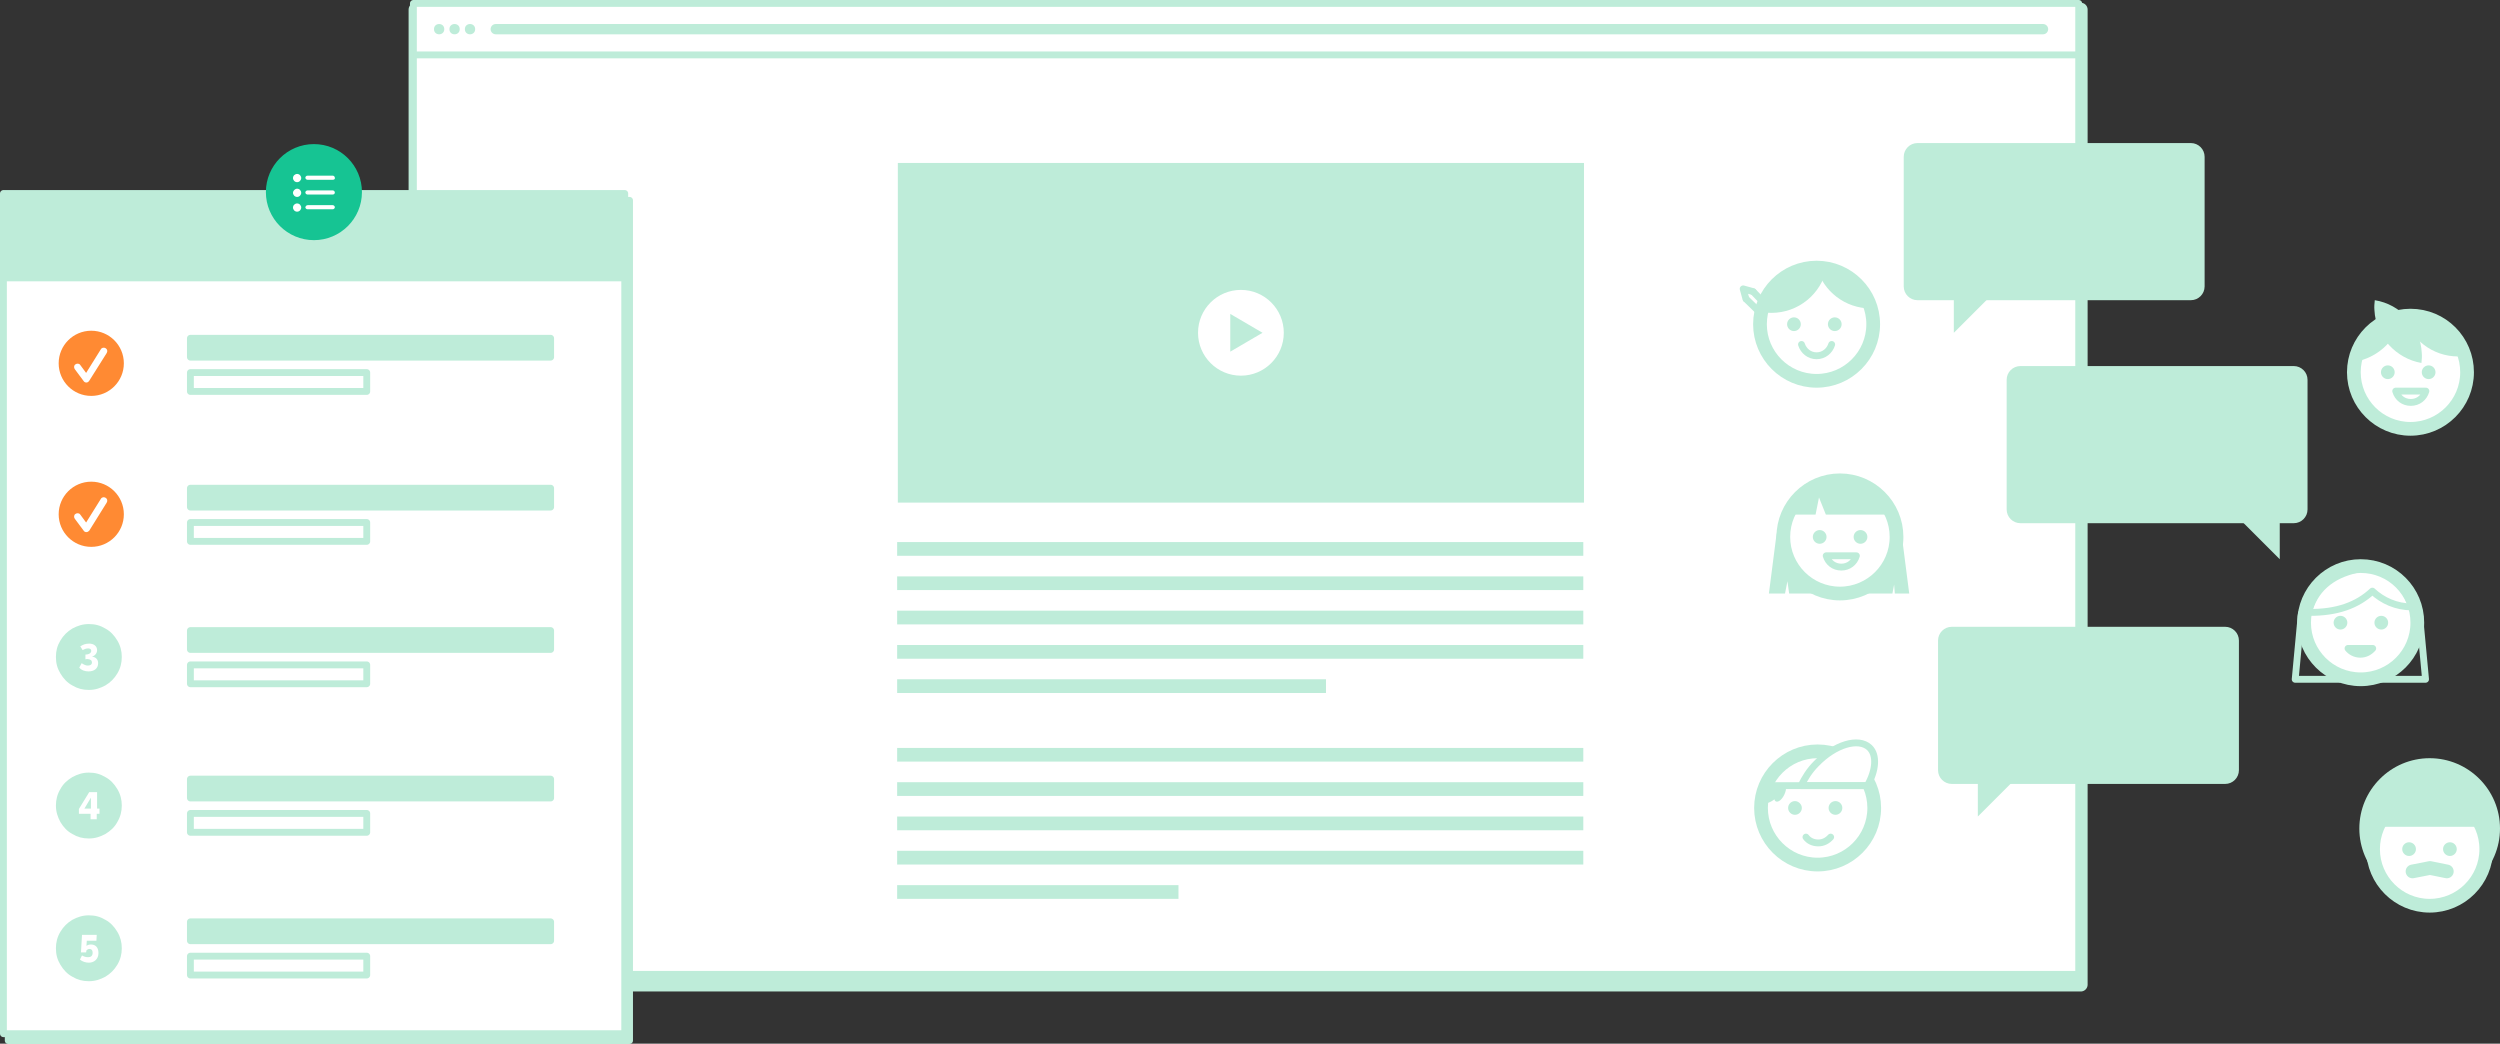 <?xml version="1.0" encoding="utf-8"?>
<!-- Generator: Adobe Illustrator 18.1.1, SVG Export Plug-In . SVG Version: 6.00 Build 0)  -->
<!DOCTYPE svg PUBLIC "-//W3C//DTD SVG 1.1//EN" "http://www.w3.org/Graphics/SVG/1.1/DTD/svg11.dtd">
<svg version="1.1" id="Layer_1" xmlns="http://www.w3.org/2000/svg" xmlns:xlink="http://www.w3.org/1999/xlink" x="0px" y="0px"
	 viewBox="0 0 728.7 304.2" enable-background="new 0 0 728.7 304.2" xml:space="preserve">
<rect x="0" y="0" width="728.7" height="304.2" fill="#333333" stroke="none"/>
<g>
	<g>
		
			<rect x="121.1" y="2.8" fill="#BEECD9" stroke="#BEECD9" stroke-width="4" stroke-linejoin="round" stroke-miterlimit="10" width="485.4" height="284.2"/>
		
			<rect x="120.5" y="1" fill="#FFFFFF" stroke="#BEECD9" stroke-width="2" stroke-linejoin="round" stroke-miterlimit="10" width="485.4" height="283"/>
		
			<line fill="none" stroke="#BEECD9" stroke-width="2" stroke-linejoin="round" stroke-miterlimit="10" x1="120.5" y1="16" x2="605.5" y2="16"/>
		
			<line fill="none" stroke="#BEECD9" stroke-width="3" stroke-linecap="round" stroke-linejoin="round" stroke-miterlimit="10" x1="144.5" y1="8.5" x2="595.5" y2="8.5"/>
		<g>
			<circle fill="#BEECD9" cx="128" cy="8.5" r="1.5"/>
			<circle fill="#BEECD9" cx="132.5" cy="8.5" r="1.5"/>
			<circle fill="#BEECD9" cx="137" cy="8.5" r="1.5"/>
		</g>
	</g>
	<g>
		<rect x="261.7" y="47.5" fill="#BEECD9" width="200" height="99"/>
		<path fill="#FFFFFF" d="M361.7,84.5c-6.9,0-12.5,5.6-12.5,12.5s5.6,12.5,12.5,12.5s12.5-5.6,12.5-12.5S368.6,84.5,361.7,84.5z
			 M358.6,91.5L368,97l-9.4,5.5V91.5z"/>
	</g>
	<g>
		
			<line fill="none" stroke="#BEECD9" stroke-width="4" stroke-linejoin="round" stroke-miterlimit="10" x1="261.5" y1="160" x2="461.5" y2="160"/>
		
			<line fill="none" stroke="#BEECD9" stroke-width="4" stroke-linejoin="round" stroke-miterlimit="10" x1="261.5" y1="170" x2="461.5" y2="170"/>
		
			<line fill="none" stroke="#BEECD9" stroke-width="4" stroke-linejoin="round" stroke-miterlimit="10" x1="261.5" y1="180" x2="461.5" y2="180"/>
		
			<line fill="none" stroke="#BEECD9" stroke-width="4" stroke-linejoin="round" stroke-miterlimit="10" x1="261.5" y1="190" x2="461.5" y2="190"/>
		
			<line fill="none" stroke="#BEECD9" stroke-width="4" stroke-linejoin="round" stroke-miterlimit="10" x1="261.5" y1="200" x2="386.5" y2="200"/>
	</g>
	<g>
		
			<line fill="none" stroke="#BEECD9" stroke-width="4" stroke-linejoin="round" stroke-miterlimit="10" x1="261.5" y1="220" x2="461.5" y2="220"/>
		
			<line fill="none" stroke="#BEECD9" stroke-width="4" stroke-linejoin="round" stroke-miterlimit="10" x1="261.5" y1="230" x2="461.5" y2="230"/>
		
			<line fill="none" stroke="#BEECD9" stroke-width="4" stroke-linejoin="round" stroke-miterlimit="10" x1="261.5" y1="240" x2="461.5" y2="240"/>
		
			<line fill="none" stroke="#BEECD9" stroke-width="4" stroke-linejoin="round" stroke-miterlimit="10" x1="261.5" y1="250" x2="461.5" y2="250"/>
		
			<line fill="none" stroke="#BEECD9" stroke-width="4" stroke-linejoin="round" stroke-miterlimit="10" x1="261.5" y1="260" x2="343.5" y2="260"/>
	</g>
	<g>
		<path fill="#FFFFFF" stroke="#BEECD9" stroke-width="4" stroke-linejoin="round" stroke-miterlimit="10" d="M702.6,92
			c-9.1,0-16.5,7.4-16.5,16.5s7.4,16.5,16.5,16.5c9.1,0,16.5-7.4,16.5-16.5S711.8,92,702.6,92z"/>
		<path fill="#BEECD9" d="M696,106.5c-1.1,0-2,0.9-2,2s0.9,2,2,2s2-0.9,2-2S697.1,106.5,696,106.5z"/>
		<path fill="#BEECD9" d="M707.9,106.5c-1.1,0-2,0.9-2,2s0.9,2,2,2s2-0.9,2-2S709,106.5,707.9,106.5z"/>
		<path fill="#BEECD9" d="M705.8,105.8c0.1-1,0.2-1.9,0.1-2.9c-0.4-7.9-6.2-14.2-13.7-15.4c-0.1,1-0.2,1.9-0.1,2.9
			C692.5,98.2,698.4,104.5,705.8,105.8z"/>
		<path fill="#BEECD9" d="M700.7,92c2,6.9,8.3,11.9,15.8,11.9C714.5,97,708.2,92,700.7,92z"/>
		<path fill="#BEECD9" d="M700,92.4c-7.1,0.6-13.3,5.8-14.8,13.2C692.3,104.9,698.5,99.7,700,92.4z"/>
		<path fill="none" stroke="#BEECD9" stroke-width="2" stroke-linecap="round" stroke-linejoin="round" stroke-miterlimit="10" d="
			M698.3,114c0.6,2,2.3,3.3,4.4,3.3s3.8-1.3,4.4-3.3H698.3z"/>
	</g>
	<g>
		<path fill="#FFFFFF" stroke="#BEECD9" stroke-width="4" stroke-linejoin="round" stroke-miterlimit="10" d="M536.3,140
			c-9.1,0-16.5,7.4-16.5,16.5s7.4,16.5,16.5,16.5c9.1,0,16.5-7.4,16.5-16.5S545.4,140,536.3,140z"/>
		<g>
			<path fill="#BEECD9" d="M530.4,154.5c-1.1,0-2,0.9-2,2s0.9,2,2,2s2-0.9,2-2S531.5,154.5,530.4,154.5z"/>
			<path fill="#BEECD9" d="M542.3,154.5c-1.1,0-2,0.9-2,2s0.9,2,2,2s2-0.9,2-2S543.4,154.5,542.3,154.5z"/>
		</g>
		<path fill="none" stroke="#BEECD9" stroke-width="2" stroke-linecap="round" stroke-linejoin="round" stroke-miterlimit="10" d="
			M532.3,162c0.6,2,2.3,3.3,4.4,3.3c2.1,0,3.8-1.3,4.4-3.3H532.3z"/>
		<path fill="#BEECD9" d="M521.2,150h8l1-5l2,5h19c0,0-4.5-10-14-10S521.2,148,521.2,150z"/>
		<path fill="#BEECD9" d="M517.9,155.1l-2.3,17.9h4.7l0.7-3.6l0.5,3.6h11l-4.8-2C527.5,171,517.9,160,517.9,155.1z"/>
		<path fill="#BEECD9" d="M554.2,155.1l2.3,17.9h-4.2l-0.2-2.6l-0.5,2.6h-7.8l0.7-2C544.5,171,554.2,160,554.2,155.1z"/>
	</g>
	<g>
		<path fill="#FFFFFF" stroke="#BEECD9" stroke-width="4" stroke-linejoin="round" stroke-miterlimit="10" d="M529.8,219
			c-9.1,0-16.5,7.4-16.5,16.5s7.4,16.5,16.5,16.5c9.1,0,16.5-7.4,16.5-16.5S538.9,219,529.8,219z"/>
		<path fill="#FFFFFF" stroke="#BEECD9" stroke-width="2" stroke-linejoin="round" stroke-miterlimit="10" d="M544.3,229
			c2.5-4.4,2.9-8.9,0.6-11.1c-3.2-3-10.1-0.9-15.5,4.7c-2,2-3.4,4.3-4.4,6.4L544.3,229z"/>
		<path fill="#BEECD9" d="M523.2,233.5c-1.1,0-2,0.9-2,2s0.9,2,2,2c1.1,0,2-0.9,2-2S524.2,233.5,523.2,233.5z"/>
		<path fill="#BEECD9" d="M535,233.5c-1.1,0-2,0.9-2,2s0.9,2,2,2c1.1,0,2-0.9,2-2S536.1,233.5,535,233.5z"/>
		<path fill="#BEECD9" d="M511.9,234.3c0.4,0.1,0.8,0.1,1.2,0.1c3.2,0,5.8-2.2,6.5-5.2c-0.4-0.1-0.8-0.1-1.2-0.1
			C515.2,229.1,512.6,231.3,511.9,234.3z"/>
		
			<line fill="none" stroke="#BEECD9" stroke-width="2" stroke-linecap="round" stroke-linejoin="round" stroke-miterlimit="10" x1="514.5" y1="229" x2="544.5" y2="229"/>
		
			<ellipse transform="matrix(0.909 0.416 -0.416 0.909 143.352 -195.049)" fill="#BEECD9" cx="518.9" cy="231.2" rx="1.4" ry="2.9"/>
		<path fill="none" stroke="#BEECD9" stroke-width="2" stroke-linecap="round" stroke-linejoin="round" stroke-miterlimit="10" d="
			M526.4,244c0.8,1.1,2.1,1.7,3.6,1.7s2.7-0.7,3.6-1.7"/>
	</g>
	<g>
		<g>
			<path fill="#FFFFFF" stroke="#BEECD9" stroke-width="4" stroke-linejoin="round" stroke-miterlimit="10" d="M529.5,78
				c-9.1,0-16.5,7.4-16.5,16.5s7.4,16.5,16.5,16.5c9.1,0,16.5-7.4,16.5-16.5S538.6,78,529.5,78z"/>
			<path fill="#BEECD9" d="M522.9,92.5c-1.1,0-2,0.9-2,2s0.9,2,2,2c1.1,0,2-0.9,2-2S524,92.5,522.9,92.5z"/>
			<path fill="#BEECD9" d="M534.8,92.5c-1.1,0-2,0.9-2,2s0.9,2,2,2c1.1,0,2-0.9,2-2S535.9,92.5,534.8,92.5z"/>
			<path fill="#BEECD9" d="M513.4,90.9c0.9,0.2,1.9,0.3,2.9,0.3c7.9,0,14.5-5.5,16.1-12.9c-0.9-0.2-1.9-0.3-2.9-0.3
				C521.6,78,515,83.5,513.4,90.9z"/>
			<path fill="#BEECD9" d="M529.5,78c2,6.9,8.3,11.9,15.8,11.9C543.4,83,537,78,529.5,78z"/>
			<path fill="none" stroke="#BEECD9" stroke-width="2" stroke-linecap="round" stroke-linejoin="round" stroke-miterlimit="10" d="
				M525.1,100.4c0.6,1.9,2.3,3.3,4.4,3.3c2.1,0,3.8-1.4,4.4-3.3"/>
		</g>
		<g>
			
				<line fill="none" stroke="#BEECD9" stroke-width="2" stroke-linecap="round" stroke-linejoin="round" stroke-miterlimit="10" x1="511.1" y1="85.1" x2="513.7" y2="87.8"/>
			
				<line fill="none" stroke="#BEECD9" stroke-width="2" stroke-linecap="round" stroke-linejoin="round" stroke-miterlimit="10" x1="512.6" y1="90.7" x2="509" y2="87.2"/>
			
				<polyline fill="none" stroke="#BEECD9" stroke-width="2" stroke-linecap="round" stroke-linejoin="round" stroke-miterlimit="10" points="
				508.9,87.1 508.1,84.2 511,85 			"/>
		</g>
	</g>
	<g>
		<path fill="#BEECD9" d="M638.6,87.5h-79.7c-2.2,0-4-1.8-4-4V45.7c0-2.2,1.8-4,4-4h79.7c2.2,0,4,1.8,4,4v37.8
			C642.6,85.7,640.8,87.5,638.6,87.5z"/>
		<polygon fill="#BEECD9" points="569.5,81 569.5,97 584.2,82.3 		"/>
	</g>
	<g>
		<path fill="#BEECD9" d="M648.6,228.5h-79.7c-2.2,0-4-1.8-4-4v-37.8c0-2.2,1.8-4,4-4h79.7c2.2,0,4,1.8,4,4v37.8
			C652.6,226.7,650.8,228.5,648.6,228.5z"/>
		<polygon fill="#BEECD9" points="576.5,222 576.5,238 591.2,223.3 		"/>
	</g>
	<g>
		<path fill="#BEECD9" d="M668.6,152.5h-79.7c-2.2,0-4-1.8-4-4v-37.8c0-2.2,1.8-4,4-4h79.7c2.2,0,4,1.8,4,4v37.8
			C672.6,150.7,670.8,152.5,668.6,152.5z"/>
		<polygon fill="#BEECD9" points="664.5,147 664.5,163 649.8,148.3 		"/>
	</g>
	<g>
		<path fill="#BEECD9" d="M708.2,221c-11.3,0-20.5,9.2-20.5,20.5c0,11.3,9.2,20.5,20.5,20.5s20.5-9.2,20.5-20.5S719.5,221,708.2,221
			z"/>
		<path fill="#FFFFFF" stroke="#BEECD9" stroke-width="4" stroke-linejoin="round" stroke-miterlimit="10" d="M708.2,231
			c-9.1,0-16.5,7.4-16.5,16.5s7.4,16.5,16.5,16.5c9.1,0,16.5-7.4,16.5-16.5S717.3,231,708.2,231z"/>
		<g>
			<path fill="#BEECD9" d="M702.2,245.5c-1.1,0-2,0.9-2,2s0.9,2,2,2c1.1,0,2-0.9,2-2S703.3,245.5,702.2,245.5z"/>
			<path fill="#BEECD9" d="M714.1,245.5c-1.1,0-2,0.9-2,2s0.9,2,2,2c1.1,0,2-0.9,2-2S715.2,245.5,714.1,245.5z"/>
		</g>
		<path fill="#BEECD9" d="M692.2,241h31c0,0-5.9-12.4-14.4-12.4C700.2,228.6,692.2,241,692.2,241z"/>
		
			<polyline fill="none" stroke="#BEECD9" stroke-width="4" stroke-linecap="round" stroke-linejoin="round" stroke-miterlimit="10" points="
			703.2,254 708.3,253 713.2,254 		"/>
	</g>
	<g>
		<path fill="#FFFFFF" stroke="#BEECD9" stroke-width="4" stroke-linejoin="round" stroke-miterlimit="10" d="M688.1,165
			c-9.1,0-16.5,7.4-16.5,16.5S679,198,688.1,198c9.1,0,16.5-7.4,16.5-16.5S697.3,165,688.1,165z"/>
		<g>
			<path fill="#BEECD9" d="M682.2,179.5c-1.1,0-2,0.9-2,2s0.9,2,2,2s2-0.9,2-2S683.3,179.5,682.2,179.5z"/>
			<path fill="#BEECD9" d="M694.1,179.5c-1.1,0-2,0.9-2,2s0.9,2,2,2s2-0.9,2-2S695.2,179.5,694.1,179.5z"/>
		</g>
		<path fill="none" stroke="#BEECD9" stroke-width="2" stroke-linecap="round" stroke-linejoin="round" stroke-miterlimit="10" d="
			M703,176.9c-1.2-4.2-4.1-7.7-7.9-9.8c0.3-0.7-1.5-0.3-1.4-1c-1.9,0-1.7-0.9-3.4-0.7c-1-0.2-2.1-0.3-3.2-0.3
			c0.1,0.3,0.2,0.5,0.3,0.8c-8.3,1.7-12.9,6.3-14.5,12.6c8.3,0.1,14.2-2.1,18.6-6.2C694.5,175.1,698.5,176.9,703,176.9z"/>
		<path fill="none" stroke="#BEECD9" stroke-width="2" stroke-linecap="round" stroke-linejoin="round" stroke-miterlimit="10" d="
			M684.4,189c0.8,1,2.1,1.7,3.6,1.7s2.7-0.7,3.6-1.7H684.4z"/>
		<g>
			<path fill="none" stroke="#BEECD9" stroke-width="2" stroke-linecap="round" stroke-linejoin="round" stroke-miterlimit="10" d="
				M670.8,178.8L669,198h13C682,198,670.8,192,670.8,178.8z"/>
			<path fill="none" stroke="#BEECD9" stroke-width="2" stroke-linecap="round" stroke-linejoin="round" stroke-miterlimit="10" d="
				M705.2,178.8L707,198h-13C694,198,705.2,192,705.2,178.8z"/>
		</g>
	</g>
	<g>
		
			<rect x="2.4" y="58.4" fill="#BEECD9" stroke="#BEECD9" stroke-width="2" stroke-linejoin="round" stroke-miterlimit="10" width="181.1" height="244.9"/>
		
			<rect x="1" y="56.4" fill="#FFFFFF" stroke="#BEECD9" stroke-width="2" stroke-linejoin="round" stroke-miterlimit="10" width="181.1" height="244.9"/>
		<g>
			<g>
				
					<rect x="55.5" y="183.8" fill="#BEECD9" stroke="#BEECD9" stroke-width="2" stroke-linejoin="round" stroke-miterlimit="10" width="105" height="5.5"/>
				
					<rect x="55.5" y="193.8" fill="#FFFFFF" stroke="#BEECD9" stroke-width="2" stroke-linejoin="round" stroke-miterlimit="10" width="51.4" height="5.5"/>
			</g>
			<g>
				<path fill="#BEECD9" d="M35.5,191.5c0,1.7-0.4,3.3-1.3,4.8s-2,2.6-3.5,3.5c-1.5,0.8-3,1.3-4.8,1.3s-3.3-0.4-4.8-1.3
					c-1.5-0.8-2.6-2-3.5-3.5s-1.3-3-1.3-4.8s0.4-3.3,1.3-4.8s2-2.6,3.5-3.5c1.5-0.8,3-1.3,4.8-1.3s3.3,0.4,4.8,1.3
					c1.5,0.8,2.6,2,3.5,3.5S35.5,189.8,35.5,191.5z"/>
				<g>
					<path fill="#FFFFFF" d="M23.8,193.3c0.6,0.4,1.2,0.7,1.8,0.7c0.7,0,1.2-0.3,1.2-0.9c0-0.6-0.4-0.9-1.2-1c-0.2,0-0.6,0-0.7,0.1
						l0-1.4c0.9,0,1.7-0.4,1.7-1.1c0-0.5-0.4-0.7-0.9-0.7c-0.6,0-1.1,0.2-1.6,0.5l-0.7-1.1c0.8-0.5,1.5-0.8,2.6-0.8
						c1.3,0,2.3,0.7,2.3,1.9c0,0.8-0.5,1.6-1.5,1.9v0c1.1,0.1,1.8,0.8,1.8,1.9c0,1.6-1.2,2.4-2.8,2.4c-1,0-2-0.3-2.7-1.1L23.8,193.3
						z"/>
				</g>
			</g>
		</g>
		<g>
			<g>
				
					<rect x="55.5" y="227.1" fill="#BEECD9" stroke="#BEECD9" stroke-width="2" stroke-linejoin="round" stroke-miterlimit="10" width="105" height="5.5"/>
				
					<rect x="55.5" y="237.1" fill="#FFFFFF" stroke="#BEECD9" stroke-width="2" stroke-linejoin="round" stroke-miterlimit="10" width="51.4" height="5.5"/>
			</g>
			<g>
				<path fill="#BEECD9" d="M35.5,234.8c0,1.7-0.4,3.3-1.3,4.8c-0.8,1.5-2,2.6-3.5,3.5c-1.5,0.8-3,1.3-4.8,1.3s-3.3-0.4-4.8-1.3
					c-1.5-0.8-2.6-2-3.5-3.5c-0.8-1.5-1.3-3-1.3-4.8c0-1.7,0.4-3.3,1.3-4.8c0.8-1.5,2-2.6,3.5-3.5c1.5-0.8,3-1.3,4.8-1.3
					s3.3,0.4,4.8,1.3c1.5,0.8,2.6,2,3.5,3.5C35.1,231.5,35.5,233.1,35.5,234.8z"/>
				<g>
					<path fill="#FFFFFF" d="M26.5,237.2H23v-1.4l3-4.9h2.3v4.8H29v1.5h-0.8v1.6h-1.8V237.2z M26.5,235.7v-3.2l-1.9,3.2H26.5z"/>
				</g>
			</g>
		</g>
		<g>
			<g>
				
					<rect x="55.5" y="268.7" fill="#BEECD9" stroke="#BEECD9" stroke-width="2" stroke-linejoin="round" stroke-miterlimit="10" width="105" height="5.5"/>
				
					<rect x="55.5" y="278.7" fill="#FFFFFF" stroke="#BEECD9" stroke-width="2" stroke-linejoin="round" stroke-miterlimit="10" width="51.4" height="5.5"/>
			</g>
			<g>
				<path fill="#BEECD9" d="M35.5,276.4c0,1.7-0.4,3.3-1.3,4.8s-2,2.6-3.5,3.5c-1.5,0.8-3,1.3-4.8,1.3s-3.3-0.4-4.8-1.3
					c-1.5-0.8-2.6-2-3.5-3.5s-1.3-3-1.3-4.8c0-1.7,0.4-3.3,1.3-4.8s2-2.6,3.5-3.5c1.5-0.8,3-1.3,4.8-1.3s3.3,0.4,4.8,1.3
					c1.5,0.8,2.6,2,3.5,3.5S35.5,274.7,35.5,276.4z"/>
				<g>
					<path fill="#FFFFFF" d="M23.9,272.5h4.3l-0.1,1.7h-2.8l-0.1,1.5c0.3-0.2,0.7-0.4,1.3-0.4c1.3,0,2.2,0.8,2.2,2.5
						c0,1.8-1.3,2.8-2.8,2.8c-0.9,0-1.9-0.3-2.6-0.9l0.6-1.2c0.7,0.4,1.2,0.5,1.8,0.5c0.7,0,1.3-0.3,1.3-1.3c0-0.7-0.3-1.1-0.9-1.1
						c-0.4,0-0.7,0.2-0.9,0.4l-0.1,0.6h-1.5L23.9,272.5z"/>
				</g>
			</g>
		</g>
		<rect x="1" y="56.4" fill="#BEECD9" width="181.1" height="25.6"/>
		<g>
			<circle fill="#16C493" cx="91.5" cy="56" r="14"/>
			<path fill="#FFFFFF" d="M97,56.7h-7.4c-0.3,0-0.6-0.3-0.6-0.6s0.3-0.6,0.6-0.6H97c0.3,0,0.6,0.3,0.6,0.6S97.4,56.7,97,56.7z
				 M97,52.4h-7.4c-0.3,0-0.6-0.3-0.6-0.6c0-0.3,0.3-0.6,0.6-0.6H97c0.3,0,0.6,0.3,0.6,0.6C97.7,52.2,97.4,52.4,97,52.4z M86.6,61.7
				c-0.7,0-1.2-0.6-1.2-1.2c0-0.7,0.6-1.2,1.2-1.2c0.7,0,1.2,0.6,1.2,1.2C87.8,61.1,87.3,61.7,86.6,61.7z M86.6,57.4
				c-0.7,0-1.2-0.6-1.2-1.2s0.6-1.2,1.2-1.2c0.7,0,1.2,0.6,1.2,1.2S87.3,57.4,86.6,57.4z M86.6,53.1c-0.7,0-1.2-0.6-1.2-1.2
				c0-0.7,0.6-1.2,1.2-1.2c0.7,0,1.2,0.6,1.2,1.2C87.8,52.5,87.3,53.1,86.6,53.1z M89.7,59.8H97c0.3,0,0.6,0.3,0.6,0.6
				c0,0.3-0.3,0.6-0.6,0.6h-7.4c-0.3,0-0.6-0.3-0.6-0.6C89.1,60.1,89.3,59.8,89.7,59.8z"/>
		</g>
		<g>
			<g>
				
					<rect x="55.5" y="142.3" fill="#BEECD9" stroke="#BEECD9" stroke-width="2" stroke-linejoin="round" stroke-miterlimit="10" width="105" height="5.5"/>
				
					<rect x="55.5" y="152.3" fill="#FFFFFF" stroke="#BEECD9" stroke-width="2" stroke-linejoin="round" stroke-miterlimit="10" width="51.4" height="5.5"/>
			</g>
			<g>
				<circle fill="#FF8A33" cx="26.6" cy="149.9" r="9.5"/>
				<path fill="#FFFFFF" d="M25.2,155.1c-0.3,0-0.6-0.1-0.8-0.4l-2.6-3.5c-0.3-0.4-0.3-1.1,0.2-1.4c0.4-0.3,1.1-0.3,1.4,0.2l1.7,2.3
					l4.3-6.9c0.3-0.5,0.9-0.6,1.4-0.3c0.5,0.3,0.6,0.9,0.3,1.4l-5.1,8.2C25.8,154.9,25.5,155.1,25.2,155.1
					C25.2,155.1,25.2,155.1,25.2,155.1L25.2,155.1z"/>
			</g>
		</g>
		<g>
			<g>
				
					<rect x="55.5" y="98.6" fill="#BEECD9" stroke="#BEECD9" stroke-width="2" stroke-linejoin="round" stroke-miterlimit="10" width="105" height="5.5"/>
				
					<rect x="55.5" y="108.6" fill="#FFFFFF" stroke="#BEECD9" stroke-width="2" stroke-linejoin="round" stroke-miterlimit="10" width="51.4" height="5.5"/>
			</g>
			<g>
				<circle fill="#FF8A33" cx="26.6" cy="105.9" r="9.5"/>
				<path fill="#FFFFFF" d="M25.2,111.5c-0.3,0-0.6-0.1-0.8-0.4l-2.6-3.5c-0.3-0.4-0.3-1.1,0.2-1.4c0.4-0.3,1.1-0.3,1.4,0.2l1.7,2.3
					l4.3-6.9c0.3-0.5,0.9-0.6,1.4-0.3c0.5,0.3,0.6,0.9,0.3,1.4L26,111C25.8,111.3,25.5,111.5,25.2,111.5
					C25.2,111.5,25.2,111.5,25.2,111.5L25.2,111.5z"/>
			</g>
		</g>
	</g>
</g>
</svg>
